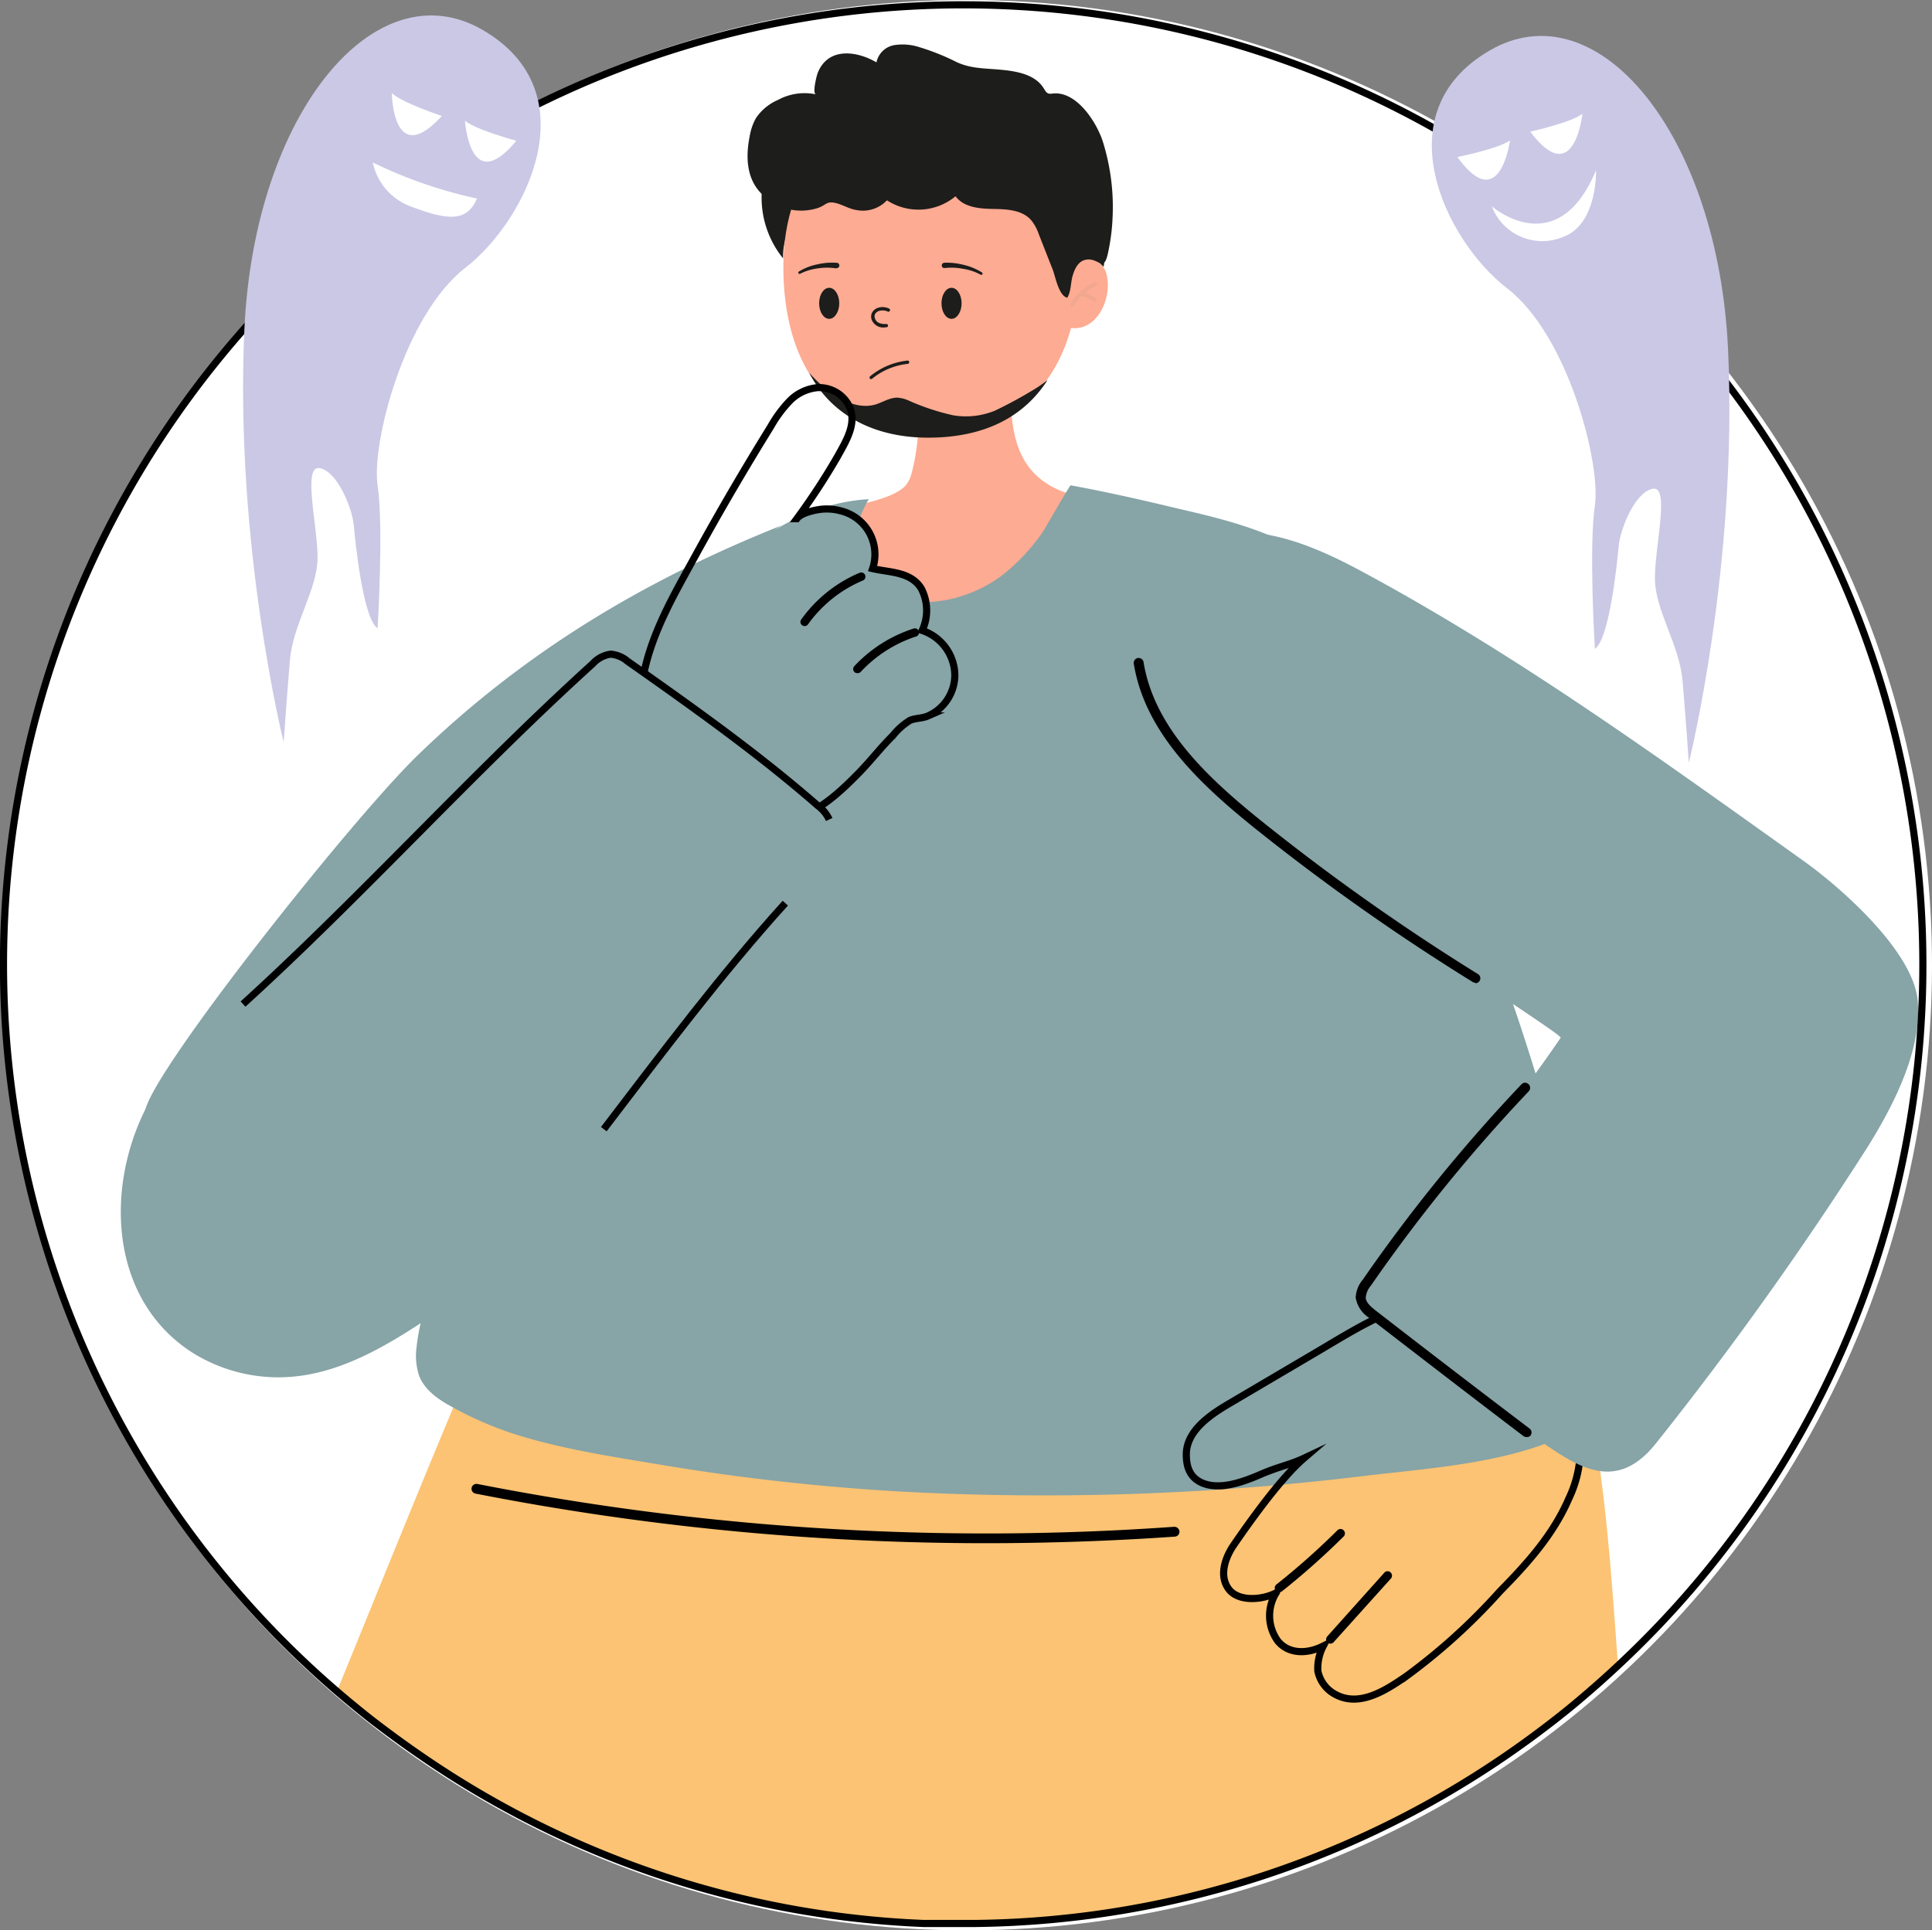 <svg xmlns="http://www.w3.org/2000/svg" viewBox="0 0 270.67 270.49"><rect x="0" y="0" width="270.67" height="270.49" fill="#808080" stroke="none"/><defs><style>.cls-1{fill:#fff;}.cls-2{fill:#1d1d1b;}.cls-3{fill:#fbc373;}.cls-4{fill:#fdab92;}.cls-5{fill:#87a4a7;}.cls-6{fill:#f0a890;}.cls-7{fill:none;stroke:#000;stroke-miterlimit:10;}.cls-8{fill:#0a394a;}.cls-9{fill:#cac8e5;}</style></defs><g id="Layer_2" data-name="Layer 2"><g id="graphics"><circle class="cls-1" cx="135.42" cy="135.25" r="135.25"/><path class="cls-2" d="M125,10.12a34.51,34.51,0,0,1,18.34,1.49c4.69,1.62,7.32,5.22,10,9.16,1.49,2.19,1.88,5.54,2.06,8.16a26.7,26.7,0,0,1-.05,4.47c0,.43-.84,3.92-.69,4-.76-.62-1.68-1.29-2.63-1s-1.47,1.29-1.75,2.24-.21,2.24-.76,3.07c-1.18-.34-1.62-2.83-2-3.88l-2-5.09a6.26,6.26,0,0,0-1-1.85c-1.23-1.49-3.43-1.6-5.36-1.63s-4.14-.22-5.28-1.78a8.12,8.12,0,0,1-9.61.57,4.64,4.64,0,0,1-4.24,1.37,13.71,13.71,0,0,1-4.31-1.68,16.78,16.78,0,0,1-2.65,1.32,6.15,6.15,0,0,0-1.86,1.87,9.17,9.17,0,0,0-1.5,5.28,13.54,13.54,0,0,1-.62-16.2,18.41,18.41,0,0,1,6.35-6.33A31,31,0,0,1,125,10.12Z"/><path class="cls-3" d="M160.78,186.25q-1.4,4.91-2.78,9.88c-.47,1.7-.83,3.43-1.43,5.1-1,2.73-1.91,5.48-2.87,8.26-.58,1.7-1.15,3.4-1.73,5.11h0l-.45,1.39h0c-5.71,17.27-11,35.3-15.93,53.52-.46,0-.92,0-1.38,0h-3c-.63,0-1.25,0-1.87,0v-.06A133.65,133.65,0,0,1,58.8,245.92c-2.33-1.6-4.62-3.29-6.84-5Q49.53,239,47.2,237c5.41-13.2,10.54-26,16.3-39.75h0c2-4.9,4.17-9.9,6.43-15.1a58.66,58.66,0,0,0,2.45-7.58h0c.14-.52.3-1,.44-1.52s.3-.95.42-1.41h0c1.23-3.72,2.82-6.61,6.26-7.17h0a1.67,1.67,0,0,1,.39-.06h0a13.73,13.73,0,0,1,2.59.11c4.89.79,9.73,1.88,14.61,2.82,10.26,2.42,20.39,5.33,30.5,8.45,2.78.86,5.57,1.72,8.34,2.62,3.73,1.18,7.44,2.38,11.16,3.57.45.15.88.29,1.32.42Q154.61,184.33,160.78,186.25Z"/><path class="cls-3" d="M226.68,233.4c-1.83,1.72-3.72,3.38-5.64,5s-3.83,3.1-5.8,4.57a133.49,133.49,0,0,1-64.36,25.65c-5,.55-10.13.87-15.29.92-.46,0-.92,0-1.38,0h-3c-.63,0-1.25,0-1.87,0v-.06q.66-26.62,2.1-53.24h0c0-.46,0-.92.07-1.38h0c0-.34,0-.69.06-1,.07-1.46.14-2.93.22-4.46v0c.49-9.8,1.11-21,4.16-30.93a40.68,40.68,0,0,1,7.82-14.83c6.66-7.67,15.7-5.71,24.95-5.31s25.68-1.27,36,3.1a11.15,11.15,0,0,1,1.31.6h0a.7.7,0,0,1,.17.09h0a14.19,14.19,0,0,1,6.33,5.89A105.3,105.3,0,0,1,223,198.94h0c.46,2.38.84,4.77,1.18,7.17v0C225.4,215.09,226,224.17,226.68,233.4Z"/><path class="cls-4" d="M149.93,37.05l.09-.12a3.56,3.56,0,0,1,2.26-.93,3.48,3.48,0,0,1,2.27,1.39,3.25,3.25,0,0,1,.52,1.24c.72,3.29-1.47,8.1-5.4,7.27a25.71,25.71,0,0,1-.19-6.44A6.52,6.52,0,0,1,149.93,37.05Z"/><path class="cls-4" d="M157.92,73.54c-2.5,6-16.39,27.42-22.49,29.76s-8.69-4.4-13.58-11.56c-2.37-3.48-8.25-16.15-9.29-18.53,3.11-2.16,12-2.47,14.37-5.24a4.35,4.35,0,0,0,.78-1.66c.19-.65.34-1.41.5-2.21a51.64,51.64,0,0,0,.66-9.36c0-.89,0-1.68-.11-2.32a3.56,3.56,0,0,0-.39-1.74l13.16-.75C142,57.33,139,70.3,157.3,70.12c.32,0,.41.85.64,1.08C158.49,71.81,158.24,72.78,157.92,73.54Z"/><path class="cls-5" d="M221.31,200.08c-8.41,4.86-20.43,5.59-29.9,6.71A371.15,371.15,0,0,1,125.94,209,311.21,311.21,0,0,1,93,205.33c-6.28-1.06-12.69-2-18.82-3.74a49.41,49.41,0,0,1-11-4.52c-1.83-1-3.7-2.31-4.46-4.28a8.94,8.94,0,0,1-.36-4,29.28,29.28,0,0,1,.53-3.19c.18-.82.39-1.72.62-2.71,1.05-4.37,2.73-10.32,4.65-16.77.27-.88.55-1.76.81-2.66,2.19-7.22,4.62-14.86,6.82-21.49.31-.92.6-1.82.89-2.69,1.66-4.92,3.13-9.1,4.2-11.88.92-2.42,1.87-4.93,2.85-7.49.33-.87.66-1.73,1-2.62a197.94,197.94,0,0,1,8.38-19.16c.43-.88.88-1.73,1.36-2.59a73.51,73.51,0,0,1,10.24-14.79,36,36,0,0,1,3.69-3.51,28.91,28.91,0,0,1,3.35-2.47,32.75,32.75,0,0,1,6.51-3.26,25.63,25.63,0,0,1,7.45-1.56,17.23,17.23,0,0,0-1.67,3.87,8.25,8.25,0,0,0-.47,4.5,7.61,7.61,0,0,0,4.89,5.18c5.37,2,11.72.37,16.09-3A27.69,27.69,0,0,0,146,74.67c.45-.63,3.86-6.69,4-6.66,4.7.86,9.28,1.89,13.95,3,5.17,1.23,11.89,2.61,17.66,5.83,11.66,6.51,13.15,23.81,19,35.74.41.85.83,1.7,1.22,2.55,2.14,4.61,4.09,9.3,5.92,14,.54,1.4,1.08,2.8,1.61,4.21.32.87.64,1.74.94,2.61,2.48,6.85,4.69,13.78,6.7,20.78.27.88.51,1.77.76,2.67q.69,2.44,1.33,4.91,1.94,7.27,3.59,14.64c.21.91.42,1.82.61,2.73.07.33.15.66.22,1C225.06,189.47,228.85,195.72,221.31,200.08Z"/><path class="cls-4" d="M109.77,36.2c-.4,13.26,5.31,24.62,20,24.62,15.05,0,21.08-10.12,21.48-23.37s-8.58-24.28-20.05-24.62S110.16,23,109.77,36.2Z"/><path class="cls-2" d="M144.62,54.72a59.38,59.38,0,0,1-5.24,2.83,10.69,10.69,0,0,1-5.87.64,32.57,32.57,0,0,1-6.34-2.12,4.88,4.88,0,0,0-1.45-.35c-1.07,0-2,.62-3,.94-3.39,1.06-7.26-2-9.35-4.43,2.85,5.57,8.64,9.1,16.66,9.1s13.47-3,16.73-8.07A18.64,18.64,0,0,1,144.62,54.72Z"/><path class="cls-2" d="M122.79,8.74a3.09,3.09,0,0,1,2.45-2.41,7.61,7.61,0,0,1,3.6.29A32.38,32.38,0,0,1,134,8.69c1.9.89,3.77.88,5.85,1.05,2.38.2,5.12.6,6.37,2.63.19.31.38.68.73.75a1.63,1.63,0,0,0,.44,0c3.41-.48,6.29,4.06,7.14,6.8a30.67,30.67,0,0,1,1.35,10.33,28.9,28.9,0,0,1-.68,5.33c-.61,2.72-1.33.38-3.18.84-1,.24-1.47,1.29-1.75,2.24s-.21,2.24-.76,3.07c-1.18-.34-1.62-2.83-2-3.88l-2-5.09a6.26,6.26,0,0,0-1-1.85c-1.23-1.49-3.43-1.6-5.36-1.63s-4.14-.22-5.28-1.78a8.12,8.12,0,0,1-9.61.57,4.64,4.64,0,0,1-4.24,1.37c-1.09-.16-2-.79-3-1-1.26-.28-1.24.29-2.44.71a7.69,7.69,0,0,1-7.83-1.94c-2.19-2.13-2.29-5.22-1.73-8.07a8,8,0,0,1,.88-2.58A7.1,7.1,0,0,1,109,14a7.78,7.78,0,0,1,5.31-.78c-.54-.14.12-2.69.25-3C116,6.59,120,7.1,122.79,8.74Z"/><path class="cls-2" d="M123.94,45.88a1.72,1.72,0,0,1-1.82-1.08,1.25,1.25,0,0,1,.06-1,1.47,1.47,0,0,1,.89-.69,2.15,2.15,0,0,1,1.49.13.23.23,0,0,1,.12.3.23.23,0,0,1-.31.12,1.71,1.71,0,0,0-1.17-.1,1,1,0,0,0-.61.46.78.78,0,0,0,0,.62c.24.76,1.2.79,1.59.76h0a.23.23,0,0,1,0,.46Z"/><path class="cls-2" d="M131.9,42.5c0,1.21.63,2.18,1.41,2.18s1.41-1,1.41-2.18-.63-2.17-1.41-2.17S131.9,41.3,131.9,42.5Z"/><path class="cls-2" d="M133.31,41.38a.52.52,0,0,0,.46.57.53.53,0,0,0,.46-.57.52.52,0,0,0-.46-.56A.51.51,0,0,0,133.31,41.38Z"/><path class="cls-2" d="M114.76,42.5c0,1.21.63,2.18,1.41,2.18s1.41-1,1.41-2.18-.63-2.17-1.41-2.17S114.76,41.3,114.76,42.5Z"/><ellipse class="cls-2" cx="116.63" cy="41.38" rx="0.46" ry="0.56"/><path class="cls-2" d="M117.15,37.61a8.53,8.53,0,0,0-2.57,0,7.52,7.52,0,0,0-2.48.75h0a.17.17,0,0,1-.24-.07.18.18,0,0,1,.06-.24,8,8,0,0,1,2.57-1,9.12,9.12,0,0,1,2.77-.22.37.37,0,0,1,.33.4.36.36,0,0,1-.4.34h0Z"/><path class="cls-2" d="M132.26,36.82a9.39,9.39,0,0,1,2.77.3,8.31,8.31,0,0,1,2.54,1.06.18.18,0,0,1-.19.31h0a7.44,7.44,0,0,0-2.46-.82,8.57,8.57,0,0,0-2.57-.11h0a.36.36,0,0,1-.41-.31.37.37,0,0,1,.32-.42Z"/><path class="cls-2" d="M122.06,53.13a.23.23,0,0,1-.15-.41,9.94,9.94,0,0,1,5.21-2.19.22.22,0,0,1,.26.2.24.24,0,0,1-.21.26,9.47,9.47,0,0,0-5,2.09A.24.24,0,0,1,122.06,53.13Z"/><path class="cls-6" d="M150.21,43a.32.32,0,0,1-.14,0,.28.28,0,0,1-.1-.38,7.47,7.47,0,0,1,3.34-3.07.27.27,0,1,1,.23.49,7,7,0,0,0-3.1,2.85A.27.27,0,0,1,150.21,43Z"/><path class="cls-6" d="M153.38,42.33a.27.27,0,0,1-.17-.06,3.58,3.58,0,0,0-1.74-.75.28.28,0,1,1,.09-.55,4.35,4.35,0,0,1,2,.87.28.28,0,0,1-.17.49Z"/><path d="M138.12,216.25a370.89,370.89,0,0,1-71.5-6.95.69.69,0,0,1-.55-.81.7.7,0,0,1,.81-.54,370,370,0,0,0,97.62,6,.72.72,0,0,1,.74.64.69.69,0,0,1-.64.74Q151.37,216.25,138.12,216.25Z"/><path class="cls-7" d="M219.79,210a16.44,16.44,0,0,0,1.09-11.25c-1.15-3.74-4-6.67-6.77-9.42-3.06-3-7.35-7.39-11.93-7.25-6.16.18-12.38,4.24-17.51,7.26l-12.55,7.4c-2.78,1.64-5.91,3.85-5.92,7.08,0,1.74.49,3.11,2,3.88,2.5,1.24,5.89,0,8.43-1.1s4.07-1.32,6.06-2.26c-3.09,2.65-7.06,8.12-9.8,12.1-1.31,1.89-2.12,4.42-.74,6.25s4.77,1.5,6.63.52a6.06,6.06,0,0,0,.24,6.75c1.47,1.79,4,1.89,6.37.7a6.71,6.71,0,0,0-.76,3.51,4.78,4.78,0,0,0,2,3c3.58,2.37,7.56-.32,10.53-2.38a85,85,0,0,0,13-11.82C214,219.07,217.61,215.05,219.79,210Z"/><path d="M186.39,230.33a.61.61,0,0,1-.46-1l8.06-9a.62.62,0,0,1,.91.83l-8.05,8.95A.66.66,0,0,1,186.39,230.33Z"/><path d="M179.21,223.13a.6.6,0,0,1-.49-.24.61.61,0,0,1,.11-.86,101.58,101.58,0,0,0,8.59-7.64.62.62,0,0,1,.87.87,104.51,104.51,0,0,1-8.71,7.75A.63.63,0,0,1,179.21,223.13Z"/><path class="cls-5" d="M164,79.49c7.32-9.86,21.49-2.29,27.56,1,21.61,11.72,41.27,26,61.2,40.21,5.16,3.7,15.24,12.56,15.9,19.48s-3.43,14.81-7,20.53a486.58,486.58,0,0,1-29.56,41.42c-6.48,8.27-12.66,2.18-19.51-2.46a246.58,246.58,0,0,1-20.09-15.14,4.09,4.09,0,0,1-1.81-2.64A4.15,4.15,0,0,1,192,179.2c8.49-10,19.27-22.9,26.65-33.78.39-.61-42.08-26.93-50.78-37.95C160,97.56,156.2,90,164,79.49Z"/><path d="M213.84,201.37a.66.66,0,0,1-.42-.14c-7.14-5.42-14.37-11-21.49-16.49a4.16,4.16,0,0,1-2-2.91,4.2,4.2,0,0,1,1-2.52,229.88,229.88,0,0,1,22.23-27.37.69.69,0,0,1,1,0,.7.7,0,0,1,0,1,229.8,229.8,0,0,0-22.09,27.2,3,3,0,0,0-.73,1.67c0,.72.77,1.35,1.46,1.89,7.11,5.52,14.34,11.06,21.48,16.48a.7.7,0,0,1,.13,1A.67.67,0,0,1,213.84,201.37Z"/><path d="M206.69,137.71a.68.68,0,0,1-.36-.1A309,309,0,0,1,175.72,116c-7.85-6.32-15.33-13.47-16.88-23a.69.69,0,0,1,.57-.79.7.7,0,0,1,.8.57c1.47,9.08,8.74,16,16.38,22.16a307.36,307.36,0,0,0,30.47,21.56.69.69,0,0,1-.37,1.28Z"/><path class="cls-8" d="M69.92,148.76l-.19,0a.68.68,0,0,1-.47-.85c3.61-12.8,9-26.4,13.27-36.82a138.58,138.58,0,0,1,17.9-31.5.69.69,0,0,1,1.11.83,136.72,136.72,0,0,0-17.72,31.2c-4.27,10.38-9.63,23.93-13.23,36.67A.71.71,0,0,1,69.92,148.76Z"/><path class="cls-5" d="M81.78,130.32c1.45-4.49,2.86-9,4.26-13.47a120.24,120.24,0,0,1,6-15,146.54,146.54,0,0,1,7.64-14.18c1.71-2.79,7-12.91,10-14.11C91,81,73.88,90.92,58.41,105.94c-9.21,9-36.2,43-38,49.41-1.68,6,8,31.37,15.8,35.46S60.64,184,62.61,179.92C70.4,163.94,76.35,147.16,81.78,130.32Z"/><path class="cls-5" d="M119.9,73.16s3.47,1.65,2.14,6.67c0,0,5,0,6.15,1.9s2.26,4.2.91,6.75-12.6-9.24-12.6-9.24S117.14,72,119.9,73.16Z"/><path class="cls-7" d="M89.9,96.19a14.09,14.09,0,0,0,1.84,9.51c1.85,2.79,4.9,4.5,7.85,6.09,3.24,1.74,7.83,4.29,11.56,3.06s6.58-3.89,9.2-6.57c1.64-1.68,3.08-3.56,4.75-5.21a9.23,9.23,0,0,1,2.38-2.12c.78-.34,1.7-.26,2.52-.62a6.29,6.29,0,0,0,3.77-5.69,6.7,6.7,0,0,0-4.57-6.29,6.66,6.66,0,0,0-.12-5.86c-1.46-2.4-4.42-2.25-6.83-2.81a6.27,6.27,0,0,0-4.42-8.08,7.36,7.36,0,0,0-3.3-.16c-.8.14-2.38.52-2.89,1.24A93.63,93.63,0,0,0,117.32,64c1.41-2.54,3.23-5.42,1-8.06a4.73,4.73,0,0,0-3.79-1.62,6.29,6.29,0,0,0-3.93,1.9,18,18,0,0,0-2.64,3.59q-5.58,9-10.7,18.35c-.9,1.64-1.83,3.32-2.72,5C92.36,87.32,90.48,91.64,89.9,96.19Z"/><path d="M120.1,94.33a.58.58,0,0,1-.4-.16.59.59,0,0,1,0-.83A19.49,19.49,0,0,1,128,88.08a.58.58,0,0,1,.73.38.57.57,0,0,1-.38.73,18.38,18.38,0,0,0-7.8,5A.59.59,0,0,1,120.1,94.33Z"/><path d="M112.72,87.73a.57.57,0,0,1-.34-.11.58.58,0,0,1-.13-.81,19.25,19.25,0,0,1,8.12-6.52.59.59,0,1,1,.46,1.08,18.06,18.06,0,0,0-7.63,6.12A.57.57,0,0,1,112.72,87.73Z"/><path class="cls-5" d="M87.93,92.67a4.2,4.2,0,0,0-2.37-1A4.15,4.15,0,0,0,83.05,93c-16.88,15.31-32.14,32.35-49,47.7C30,144.42,25.49,147.37,22.38,152c-7.71,11.41-8.13,29.33,4.5,37.5a22.71,22.71,0,0,0,15.24,3.29c6.12-.84,11.66-4,16.83-7.38,10.51-6.87,18.13-17.31,25.64-27.15,8.12-10.62,16.4-21.69,25.43-31.67,2.56-2.82,5.31-5.74,6.16-9.45a4.07,4.07,0,0,0,0-2.27,5,5,0,0,0-1.57-1.92C106.2,105.58,97.09,99.12,87.93,92.67Z"/><path class="cls-7" d="M116.17,114.84a5,5,0,0,0-1.57-1.92c-8.4-7.34-17.51-13.8-26.67-20.25a4.2,4.2,0,0,0-2.37-1A4.15,4.15,0,0,0,83.05,93c-16.88,15.31-32.14,32.35-49,47.7"/><path class="cls-7" d="M84.59,158.23c8.12-10.62,16.4-21.69,25.43-31.67"/><path class="cls-7" d="M269.39,135.11a134.07,134.07,0,0,1-42.71,98.29c-1.83,1.72-3.72,3.38-5.64,5s-3.83,3.1-5.8,4.57a134,134,0,0,1-78.64,26.57c-.49,0-1,0-1.49,0h-2l-1.85,0-1,0-.89,0A133.65,133.65,0,0,1,58.8,245.92c-2.33-1.6-4.62-3.29-6.84-5Q49.53,239,47.2,237A134.45,134.45,0,1,1,269.39,135.11Z"/><path class="cls-9" d="M52.9,88.06s.87-14.24,0-20.06,3.72-23.84,12.3-30.48S82.67,12.93,67.63,4.2s-32,11.64-33.39,41.93S39.74,104,39.74,104s.44-6.26.87-11.43,3.88-9.93,3.88-14.46-2.16-13,.32-12.51,4.53,5.61,4.75,8S50.85,86.65,52.9,88.06Z"/><path class="cls-1" d="M61.9,16.25s-5.65-1.87-7-3.21C54.88,13,55,23.83,61.9,16.25Z"/><path class="cls-1" d="M72.33,19.72s-5.75-1.55-7.19-2.81C65.14,16.91,65.81,27.68,72.33,19.72Z"/><path class="cls-1" d="M66.82,27.82a63.83,63.83,0,0,1-14.6-5.06A8.45,8.45,0,0,0,57.73,29C62.58,30.81,65.4,31.21,66.82,27.82Z"/><path class="cls-9" d="M223.44,90.93s-.87-14.24,0-20.06S219.72,47,211.14,40.4s-17.47-24.6-2.43-33.33S240.7,18.72,242.1,49s-5.5,57.89-5.5,57.89-.43-6.25-.87-11.43-3.88-9.92-3.88-14.45S234,68,231.53,68.49s-4.53,5.61-4.75,8S225.49,89.53,223.44,90.93Z"/><path class="cls-1" d="M214.38,18.45s5.82-1.3,7.31-2.5C221.69,16,220.56,26.68,214.38,18.45Z"/><path class="cls-1" d="M204.18,22s5.84-1.17,7.37-2.33C211.55,19.63,210.17,30.34,204.18,22Z"/><path class="cls-1" d="M209,28.91s9.17,8,14.6-5.05c0,0,.24,7.56-4.61,9.34A7.56,7.56,0,0,1,209,28.91Z"/></g></g></svg>